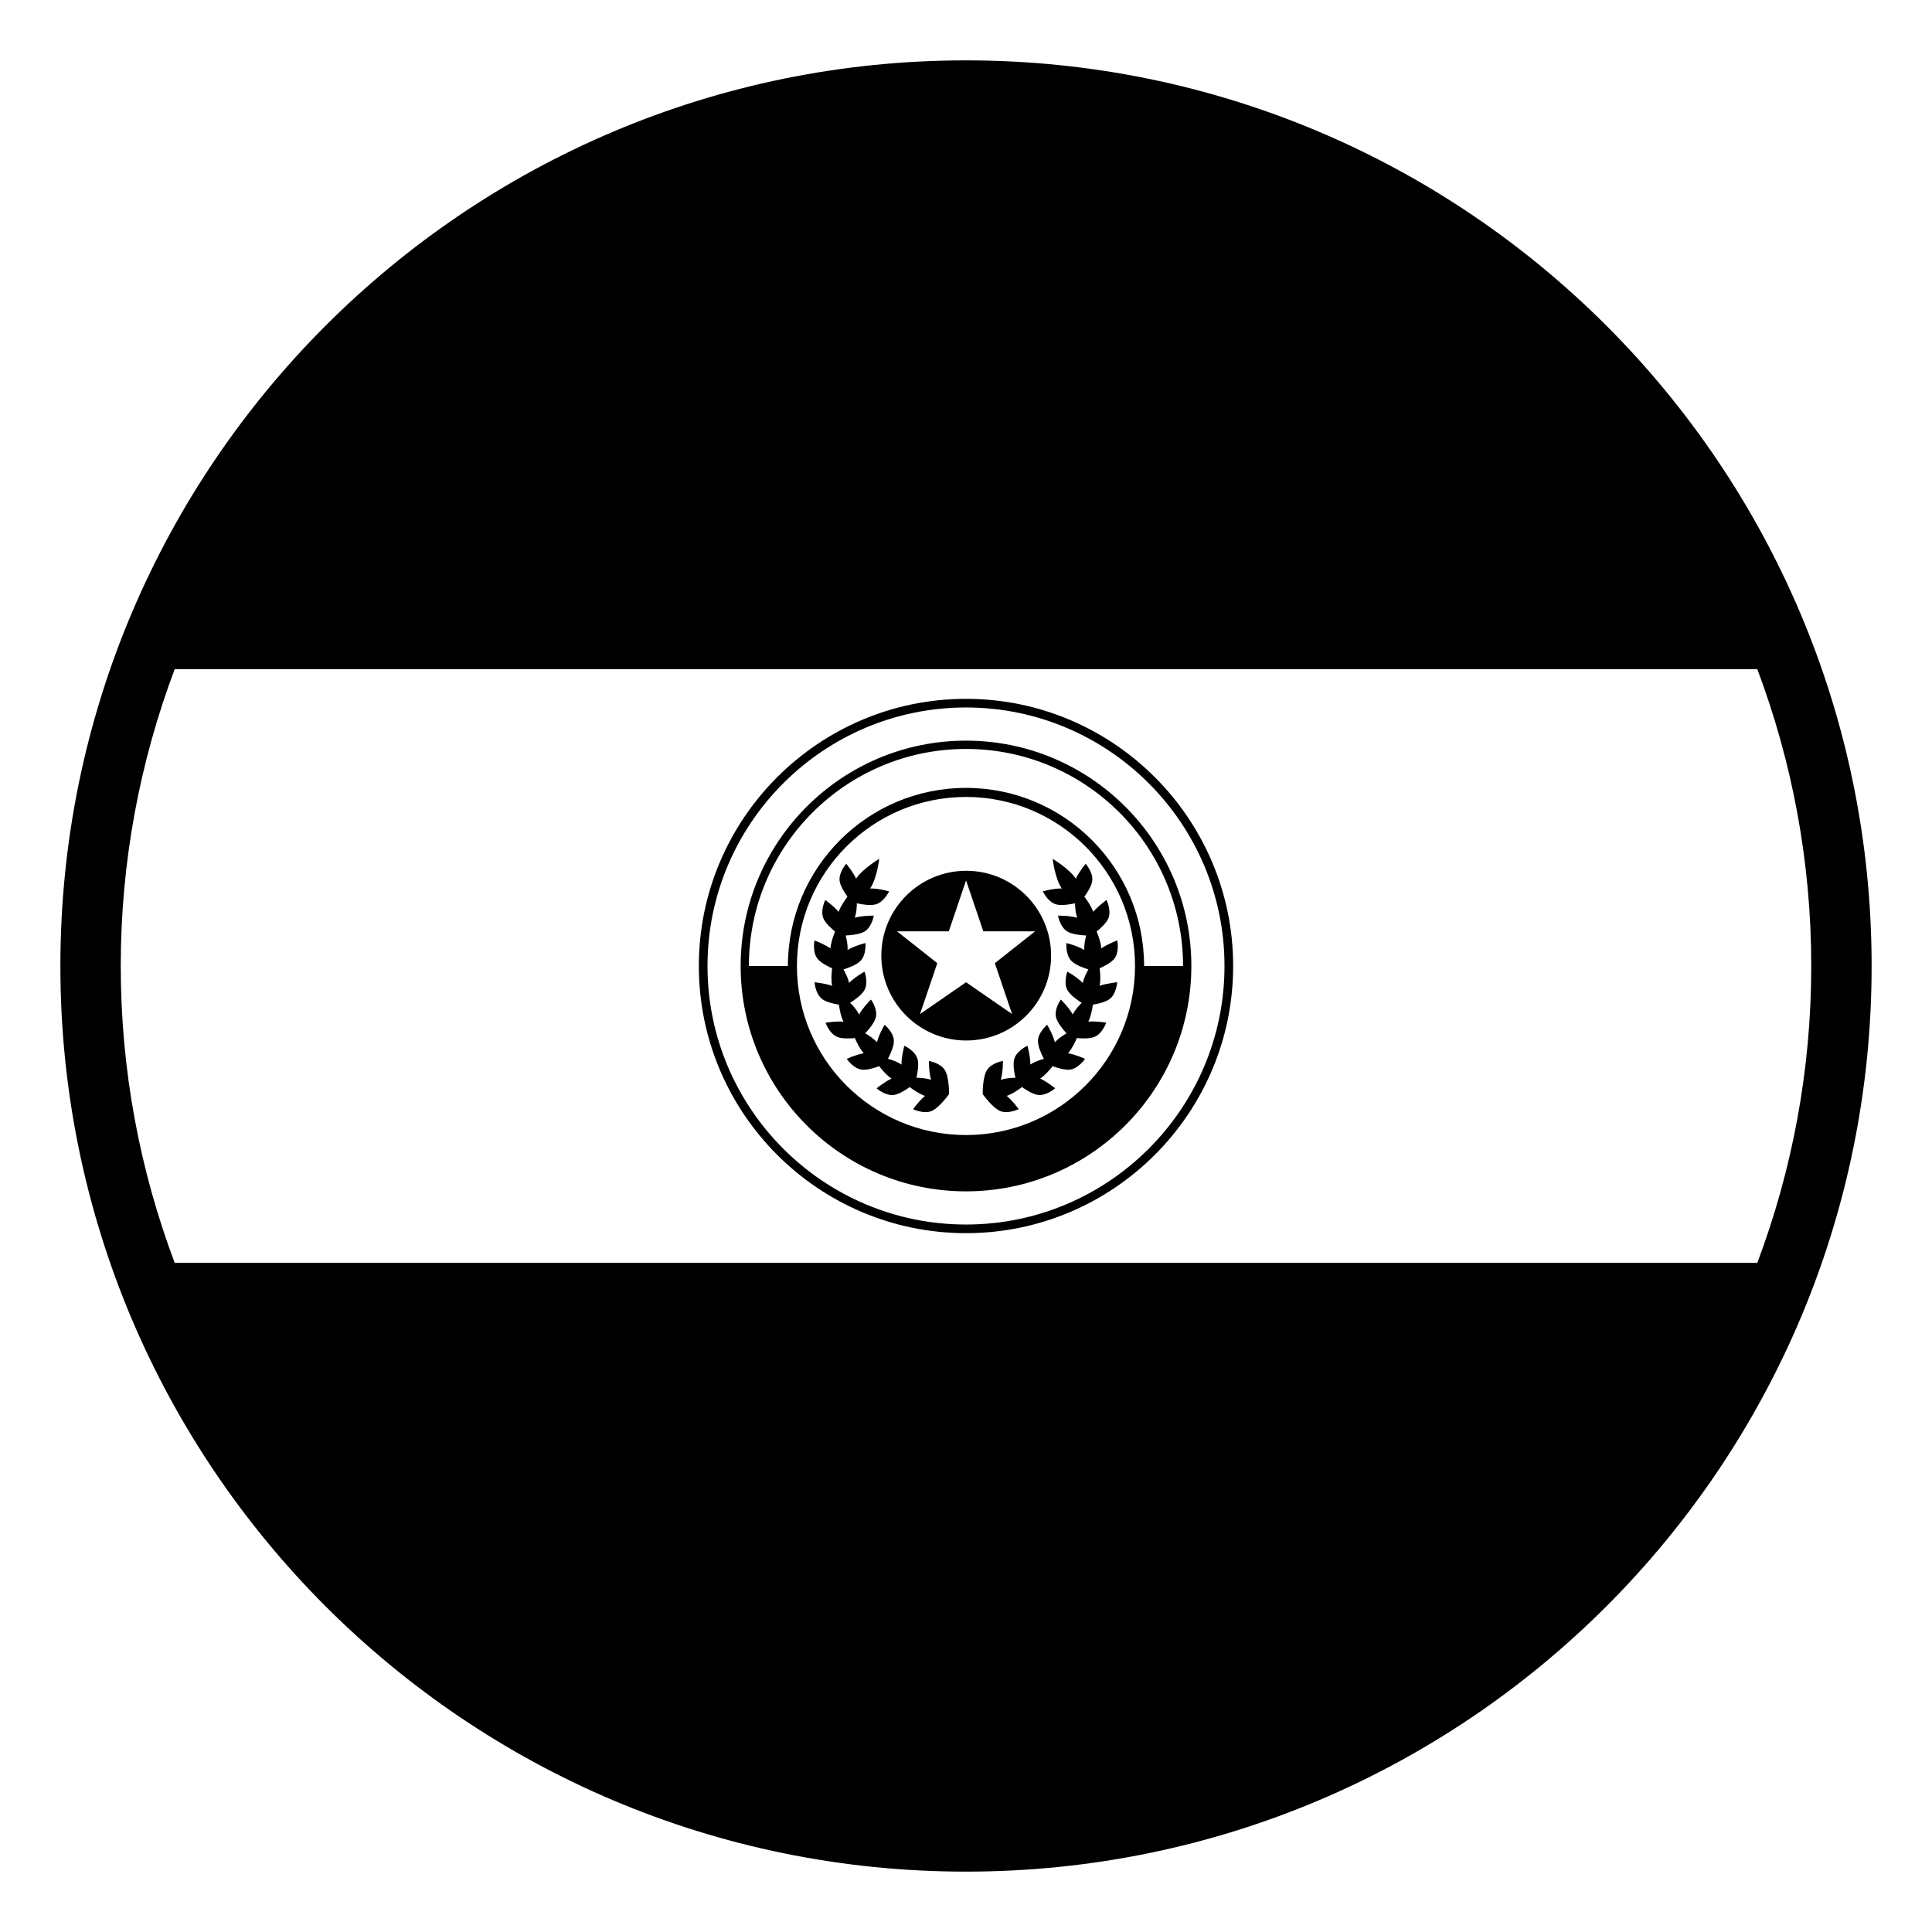 <svg xmlns="http://www.w3.org/2000/svg" enable-background="new 0 0 64 64" viewBox="0 0 64 64"><path d="m32 40.85c4.88 0 8.85-3.969 8.85-8.85 0-4.88-3.97-8.85-8.85-8.85s-8.85 3.97-8.85 8.85c0 4.881 3.97 8.85 8.85 8.85m0-17.414c4.723 0 8.563 3.841 8.563 8.564s-3.84 8.564-8.563 8.564-8.563-3.841-8.563-8.564 3.84-8.564 8.563-8.564"/><path d="m32 39.465c4.119 0 7.465-3.344 7.465-7.465 0-4.122-3.346-7.465-7.465-7.465-4.121 0-7.465 3.344-7.465 7.465 0 4.121 3.344 7.465 7.465 7.465m0-1.865c-3.092 0-5.601-2.508-5.601-5.6 0-3.091 2.509-5.6 5.601-5.6 3.09 0 5.599 2.508 5.599 5.6 0 3.092-2.509 5.6-5.599 5.6m0-12.79c3.97 0 7.19 3.221 7.19 7.19h-1.29c0-3.257-2.643-5.9-5.9-5.9s-5.9 2.643-5.9 5.9h-1.292c0-3.97 3.222-7.19 7.192-7.19"/><path d="m34.819 31.657c0-1.553-1.26-2.811-2.812-2.811s-2.812 1.258-2.812 2.811 1.26 2.811 2.812 2.811 2.812-1.258 2.812-2.811m-2.817.881l-1.525 1.054.572-1.686-1.334-1.054h1.715l.572-1.687.572 1.687h1.715l-1.334 1.054.572 1.686-1.525-1.054"/><path d="m30.772 35.145c0 0-.006.361.071.627-.006-.002-.01-.004-.018-.008-.137-.043-.306-.059-.466-.062.04-.178.086-.45.034-.626-.079-.273-.435-.434-.435-.434s-.098.348-.094.625c-.006-.004-.01-.008-.016-.012-.121-.078-.279-.137-.434-.181.084-.161.2-.413.197-.597-.007-.283-.307-.529-.307-.529s-.187.311-.254.579c-.004-.005-.006-.009-.012-.013-.098-.108-.237-.201-.376-.284.124-.134.305-.35.35-.528.069-.275-.158-.59-.158-.59s-.261.252-.396.493c-.002-.006-.004-.011-.008-.015-.065-.13-.176-.256-.288-.371.154-.098.384-.259.474-.421.139-.249.002-.611.002-.611s-.318.176-.513.375c0-.006 0-.011-.002-.017-.03-.142-.104-.292-.182-.432.174-.055.438-.151.566-.285.199-.204.161-.588.161-.588s-.352.086-.592.229c0-.006.002-.011.002-.017.007-.145-.025-.308-.064-.463.183-.009.463-.035.623-.13.244-.146.31-.527.31-.527s-.365-.007-.634.07c.004-.005.006-.011.008-.017.045-.136.061-.303.063-.462.178.039.452.085.632.034.272-.08.436-.43.436-.43s-.352-.1-.63-.095c.004-.006.008-.009.012-.014.219-.337.292-.967.292-.967s-.544.32-.767.655c-.115-.244-.326-.492-.326-.492s-.258.289-.219.569c.023.167.155.373.261.521-.115.152-.236.332-.294.503-.175-.206-.443-.393-.443-.393s-.173.347-.062.608c.064.155.246.321.387.436-.072.176-.142.381-.152.56-.223-.153-.53-.264-.53-.264s-.077.378.098.603c.104.132.32.245.486.32-.024.188-.036.405 0 .581-.254-.09-.582-.119-.582-.119s.025.385.254.557c.134.101.373.155.553.185.026.188.071.402.151.563-.269-.021-.593.035-.593.035s.124.364.39.471c.155.063.399.055.581.037.074.175.173.369.293.503-.266.048-.563.187-.563.187s.216.321.5.357c.168.02.403-.053.574-.116.117.15.261.313.411.411-.244.115-.496.324-.496.324s.292.256.574.218c.168-.024.376-.154.525-.26.152.114.333.235.505.292-.206.174-.395.439-.395.439s.348.172.611.063c.263-.111.58-.561.58-.561s.012-.549-.137-.792c-.144-.243-.529-.307-.529-.307"/><path d="m34.871 28.451c0 0 .071.63.292.967.002.005.008.008.012.014-.28-.005-.63.095-.63.095s.161.351.436.43c.178.051.452.005.631-.034.003.159.02.326.064.462 0 .006.004.012.006.017-.269-.077-.634-.07-.634-.07s.065.381.312.527c.159.095.439.121.621.13-.039.156-.07.319-.063.463 0 .006 0 .011 0 .017-.238-.143-.592-.229-.592-.229s-.036.384.162.588c.129.134.393.231.566.285-.078.141-.151.29-.181.432-.002.006-.002.011-.004.017-.194-.199-.511-.375-.511-.375s-.137.362.002.611c.089.162.318.323.473.421-.112.115-.223.241-.289.371-.002.004-.004.009-.007.015-.135-.241-.396-.493-.396-.493s-.228.314-.158.59c.045.179.225.395.348.528-.139.083-.276.176-.374.284-.006.004-.008.008-.012.013-.069-.269-.256-.579-.256-.579s-.3.246-.305.529c-.004.184.111.436.195.598-.153.043-.313.103-.434.18-.004.004-.01.008-.014.012.004-.277-.096-.625-.096-.625s-.354.16-.435.434c-.051.176-.004.448.036.626-.16.003-.329.019-.466.062-.008.004-.012.006-.018.008.077-.266.071-.627.071-.627s-.385.064-.532.306c-.148.243-.137.792-.137.792s.315.449.578.561c.264.109.613-.063.613-.063s-.19-.266-.396-.439c.172-.057.354-.178.506-.292.148.105.356.235.524.26.284.038.574-.218.574-.218s-.25-.209-.496-.324c.151-.099.295-.261.413-.41.171.063.405.135.574.115.284-.036.5-.357.5-.357s-.298-.139-.565-.187c.12-.134.22-.328.294-.503.182.018.427.026.582-.037.266-.106.388-.471.388-.471s-.322-.057-.591-.035c.08-.16.125-.374.151-.563.18-.029.417-.084.553-.185.229-.172.252-.557.252-.557s-.326.029-.582.119c.037-.175.024-.392.001-.581.166-.075.384-.188.487-.32.175-.225.098-.603.098-.603s-.31.111-.532.264c-.01-.179-.08-.384-.152-.56.142-.115.322-.281.389-.436.109-.261-.062-.608-.062-.608s-.266.187-.441.393c-.057-.171-.178-.351-.293-.502.106-.147.237-.354.261-.521.038-.28-.218-.569-.218-.569s-.211.249-.326.492c-.225-.335-.767-.655-.767-.655"/><path d="M32,2C15.432,2,2,15.432,2,32s13.432,30,30,30s30-13.432,30-30S48.568,2,32,2z M5.787,22.167h52.426 C59.365,25.228,60,28.541,60,32c0,3.459-0.635,6.771-1.787,9.834H5.787C4.635,38.771,4,35.459,4,32 C4,28.541,4.635,25.228,5.787,22.167z"/></svg>